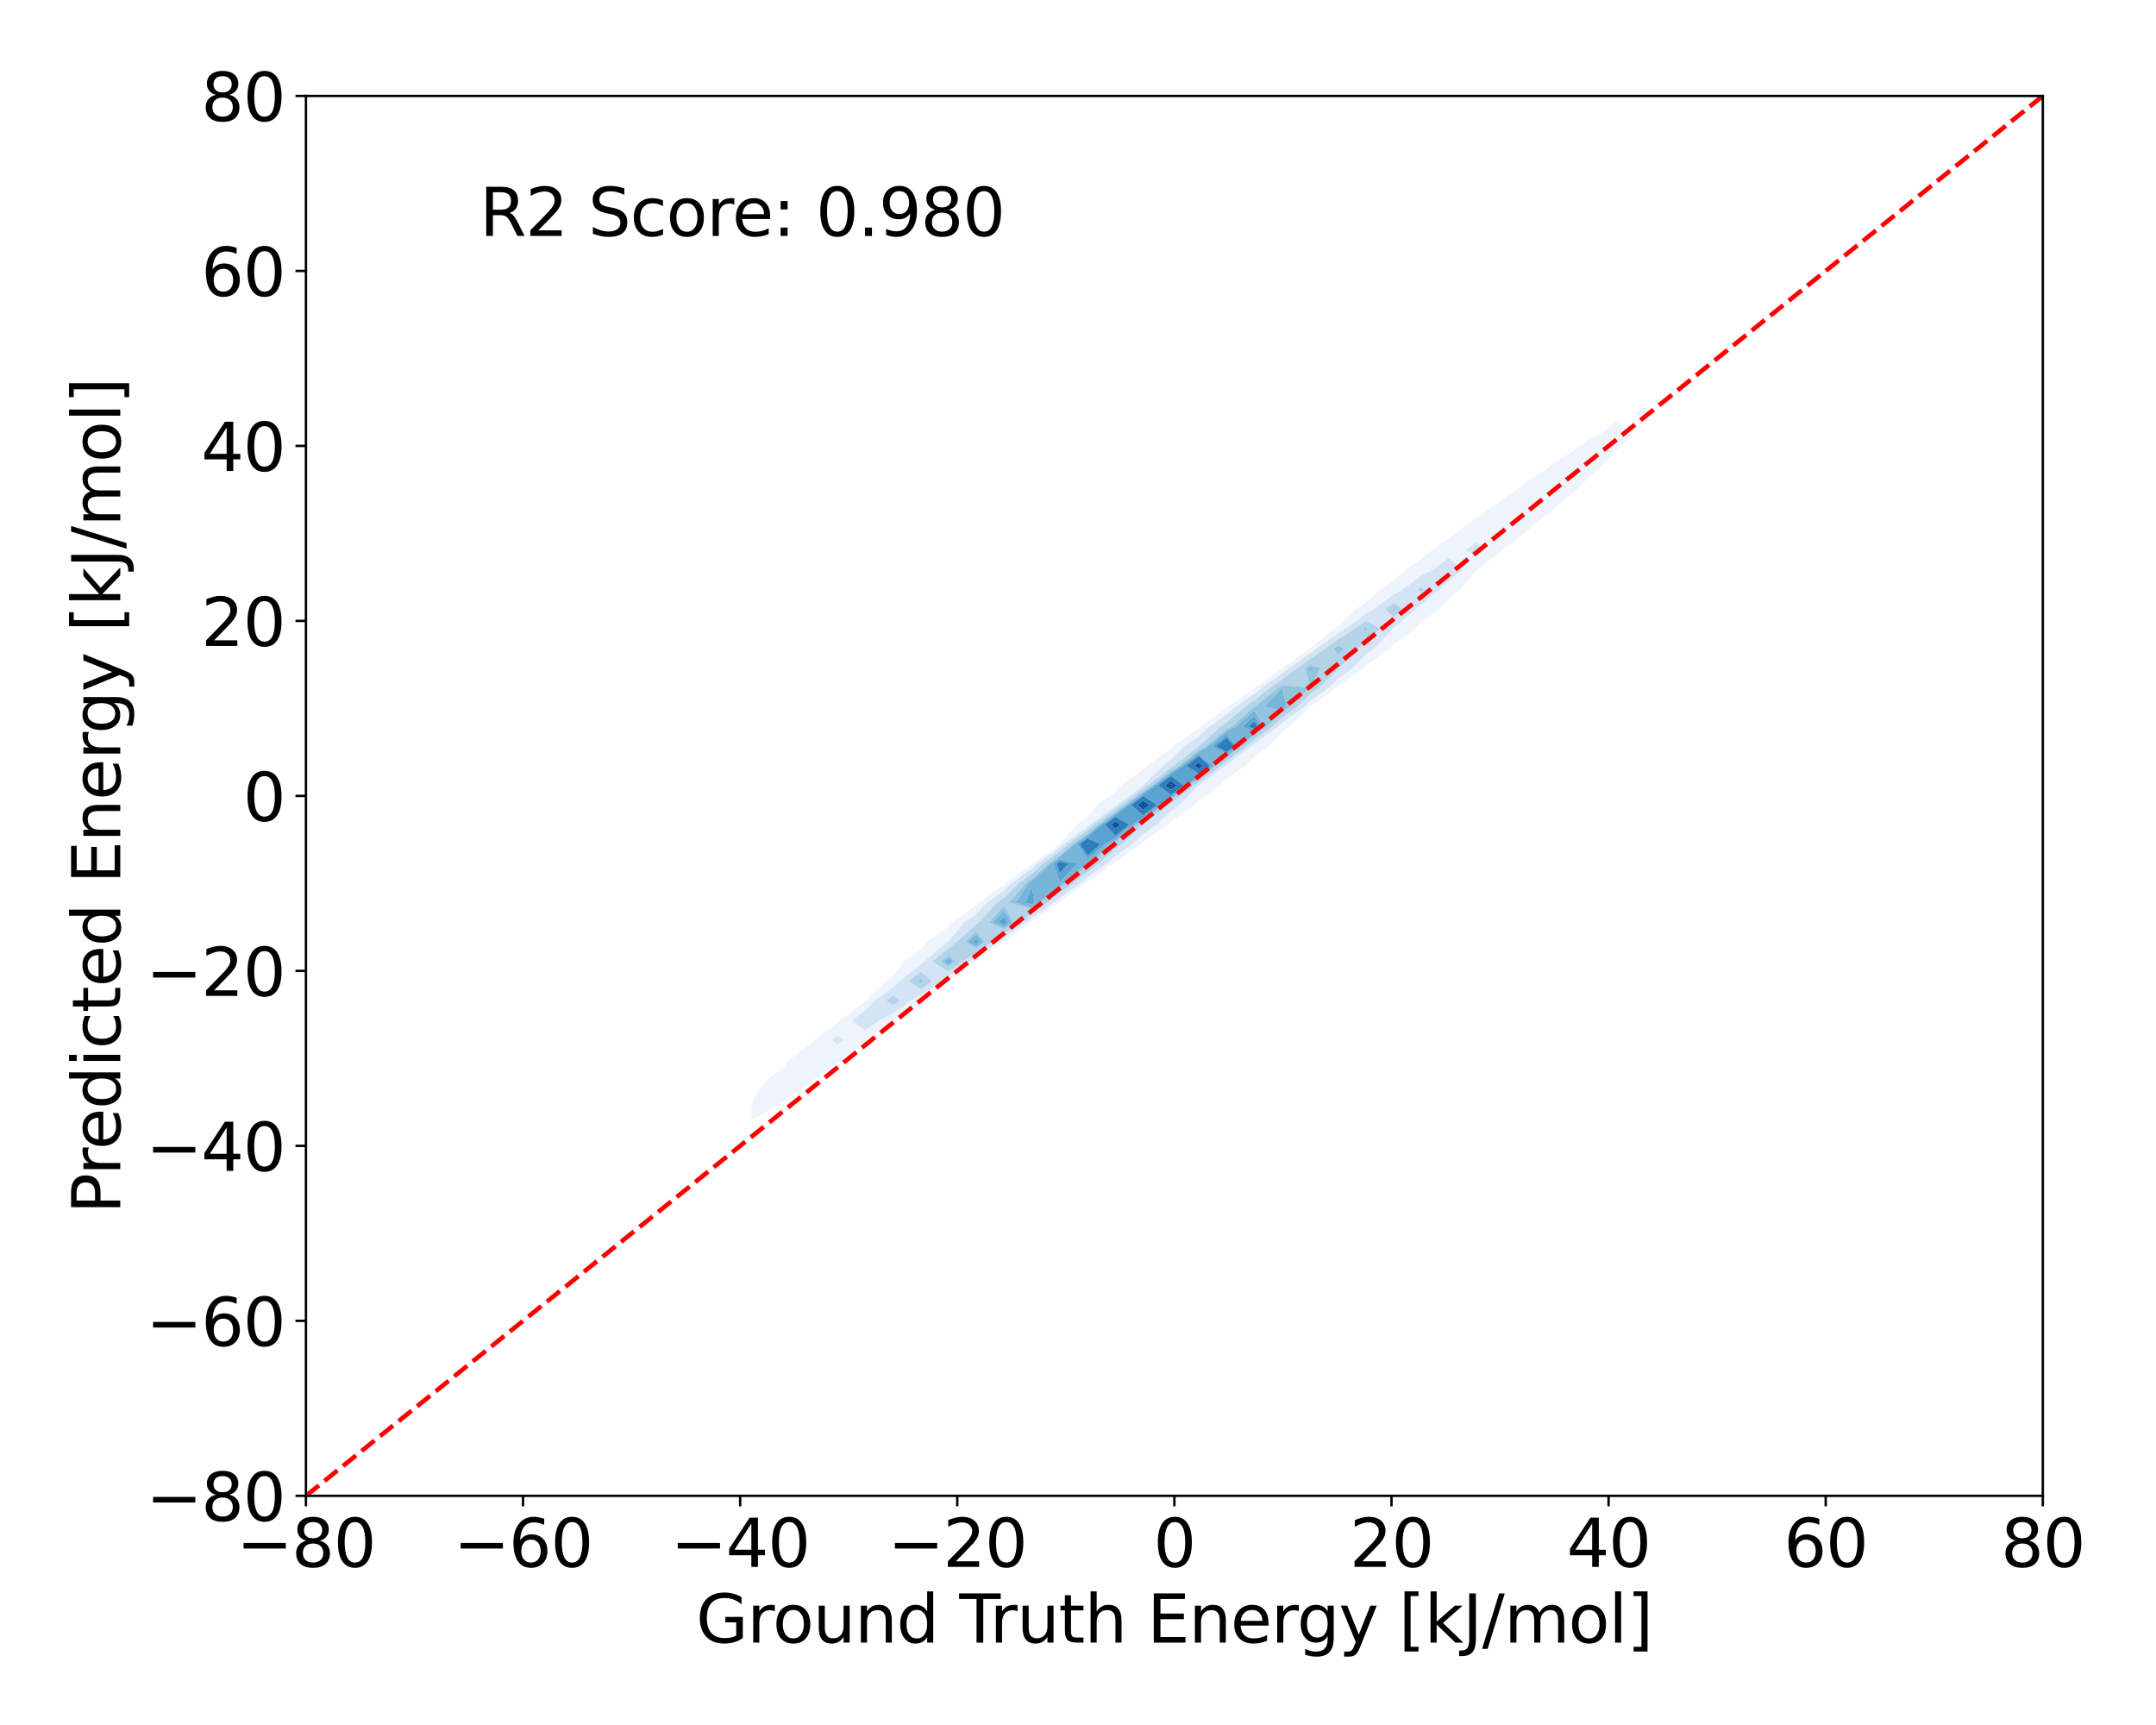 <?xml version="1.0" encoding="utf-8" standalone="no"?>
<!DOCTYPE svg PUBLIC "-//W3C//DTD SVG 1.1//EN"
  "http://www.w3.org/Graphics/SVG/1.1/DTD/svg11.dtd">
<svg xmlns:xlink="http://www.w3.org/1999/xlink" width="720pt" height="576pt" viewBox="0 0 720 576" xmlns="http://www.w3.org/2000/svg" version="1.1">
 <defs>
  <style type="text/css">*{stroke-linejoin: round; stroke-linecap: butt}</style>
 </defs>
 <g id="figure_1">
  <g id="patch_1">
   <path d="M 0 576 
L 720 576 
L 720 0 
L 0 0 
z
" style="fill: #ffffff"/>
  </g>
  <g id="axes_1">
   <g id="patch_2">
    <path d="M 102.17 499.48 
L 682.2 499.48 
L 682.2 32.04 
L 102.17 32.04 
z
" style="fill: #ffffff"/>
   </g>
   <g id="QuadContourSet_1">
    <path d="M 251.766 373.803 
L 252.387 373.365 
L 261.051 367.941 
L 262.631 366.829 
L 270.336 361.598 
L 272.191 360.292 
L 279.621 354.85 
L 281.175 353.755 
L 288.906 347.677 
L 289.557 347.219 
L 298.066 340.682 
L 298.19 340.621 
L 307.225 334.145 
L 307.475 334.01 
L 316.452 327.609 
L 316.76 327.428 
L 325.709 321.072 
L 326.045 320.858 
L 334.972 314.536 
L 335.33 314.291 
L 344.229 307.999 
L 344.615 307.717 
L 353.472 301.462 
L 353.9 301.127 
L 362.689 294.926 
L 363.185 294.513 
L 371.867 288.389 
L 372.47 287.857 
L 380.985 281.852 
L 381.755 281.136 
L 390.008 275.316 
L 391.04 274.311 
L 398.882 268.779 
L 400.325 267.325 
L 407.529 262.242 
L 409.61 260.097 
L 415.834 255.706 
L 418.895 252.517 
L 423.64 249.169 
L 428.18 244.417 
L 430.71 242.633 
L 437.418 236.096 
L 437.465 236.051 
L 446.45 229.559 
L 446.75 229.258 
L 455.387 223.023 
L 456.034 222.345 
L 464.152 216.486 
L 465.319 215.221 
L 472.626 209.949 
L 474.604 207.735 
L 480.601 203.413 
L 483.889 199.616 
L 487.697 196.876 
L 493.174 190.339 
L 493.174 190.339 
L 501.697 183.803 
L 502.459 183.027 
L 510.09 177.266 
L 511.744 175.543 
L 518.206 170.729 
L 521.029 167.754 
L 525.868 164.193 
L 530.314 159.525 
L 532.881 157.656 
L 539.111 151.12 
L 539.599 150.55 
L 545.406 144.583 
L 539.599 140.932 
L 534.846 144.583 
L 530.314 146.913 
L 524.711 151.12 
L 521.029 153.21 
L 515.001 157.656 
L 511.744 159.665 
L 505.527 164.193 
L 502.459 166.23 
L 496.224 170.729 
L 493.174 172.899 
L 487.079 177.266 
L 483.889 179.685 
L 478.108 183.803 
L 474.604 186.623 
L 469.361 190.339 
L 465.319 193.777 
L 460.926 196.876 
L 456.034 201.247 
L 452.953 203.413 
L 446.75 209.174 
L 445.645 209.949 
L 437.562 216.486 
L 437.465 216.553 
L 428.401 223.023 
L 428.18 223.186 
L 419.212 229.559 
L 418.895 229.81 
L 410.028 236.096 
L 409.61 236.45 
L 400.881 242.633 
L 400.325 243.138 
L 391.819 249.169 
L 391.04 249.933 
L 382.923 255.706 
L 381.755 256.943 
L 374.343 262.242 
L 372.47 264.392 
L 366.38 268.779 
L 363.185 272.761 
L 359.673 275.316 
L 353.955 281.852 
L 353.9 281.9 
L 344.863 288.389 
L 344.615 288.62 
L 335.782 294.926 
L 335.33 295.38 
L 326.774 301.462 
L 326.045 302.252 
L 317.938 307.999 
L 316.76 309.376 
L 309.466 314.536 
L 307.475 317.052 
L 301.784 321.072 
L 298.19 325.982 
L 295.885 327.609 
L 289.226 334.145 
L 288.906 334.465 
L 280.473 340.682 
L 279.621 341.593 
L 271.878 347.219 
L 270.336 348.991 
L 263.712 353.755 
L 261.051 357.054 
L 256.518 360.292 
L 251.766 366.66 
L 251.528 366.829 
L 250.602 373.365 
z
M 277.81 347.219 
L 279.621 345.903 
L 281.83 347.219 
L 279.621 348.82 
z
M 284.508 340.682 
L 288.906 337.439 
L 292.215 334.145 
L 298.19 329.643 
L 300.381 327.609 
L 307.475 322.086 
L 308.645 321.072 
L 316.338 314.536 
L 316.76 314.237 
L 322.091 307.999 
L 326.045 305.196 
L 329.491 301.462 
L 335.33 297.311 
L 337.704 294.926 
L 344.615 289.992 
L 346.333 288.389 
L 353.9 282.956 
L 355.172 281.852 
L 363.185 276.052 
L 364.096 275.316 
L 372.47 269.187 
L 373.012 268.779 
L 381.755 262.283 
L 381.813 262.242 
L 388.198 255.706 
L 391.04 253.685 
L 395.644 249.169 
L 400.325 245.851 
L 403.861 242.633 
L 409.61 238.561 
L 412.523 236.096 
L 418.895 231.578 
L 421.456 229.559 
L 428.18 224.78 
L 430.569 223.023 
L 437.465 218.101 
L 439.815 216.486 
L 446.75 211.506 
L 449.174 209.949 
L 456.034 204.984 
L 458.656 203.413 
L 465.319 198.543 
L 468.318 196.876 
L 474.604 192.231 
L 478.336 190.339 
L 483.889 186.194 
L 488.42 190.339 
L 483.889 193.886 
L 480.75 196.876 
L 474.604 201.828 
L 472.871 203.413 
L 465.319 209.774 
L 465.119 209.949 
L 458.978 216.486 
L 456.034 218.61 
L 451.818 223.023 
L 446.75 226.681 
L 443.885 229.559 
L 437.465 234.198 
L 435.487 236.096 
L 428.18 241.388 
L 426.815 242.633 
L 418.895 248.394 
L 417.997 249.169 
L 409.61 255.319 
L 409.134 255.706 
L 400.325 262.242 
L 400.325 262.242 
L 393.841 268.779 
L 391.04 270.755 
L 386.355 275.316 
L 381.755 278.56 
L 378.216 281.852 
L 372.47 285.905 
L 369.654 288.389 
L 363.185 292.952 
L 360.812 294.926 
L 353.9 299.803 
L 351.777 301.462 
L 344.615 306.52 
L 342.593 307.999 
L 335.33 313.134 
L 333.276 314.536 
L 326.045 319.657 
L 323.816 321.072 
L 316.76 326.083 
L 314.166 327.609 
L 307.475 332.379 
L 304.212 334.145 
L 298.19 338.462 
L 293.683 340.682 
L 288.906 344.128 
z
M 489.308 183.803 
L 493.174 180.912 
L 495.575 183.803 
L 493.174 185.644 
z
M 548.884 140.448 
L 551.388 138.046 
L 548.884 135.813 
L 546.047 138.046 
z
" clip-path="url(#p2f28f777f9)" style="fill: #edf4fc"/>
    <path d="M 279.621 348.82 
L 281.83 347.219 
L 279.621 345.903 
L 277.81 347.219 
z
M 288.906 344.128 
L 293.683 340.682 
L 298.19 338.462 
L 304.212 334.145 
L 307.475 332.379 
L 314.166 327.609 
L 316.76 326.083 
L 323.816 321.072 
L 326.045 319.657 
L 333.276 314.536 
L 335.33 313.134 
L 342.593 307.999 
L 344.615 306.52 
L 351.777 301.462 
L 353.9 299.803 
L 360.812 294.926 
L 363.185 292.952 
L 369.654 288.389 
L 372.47 285.905 
L 378.216 281.852 
L 381.755 278.56 
L 386.355 275.316 
L 391.04 270.755 
L 393.841 268.779 
L 400.325 262.242 
L 400.325 262.242 
L 409.134 255.706 
L 409.61 255.319 
L 417.997 249.169 
L 418.895 248.394 
L 426.815 242.633 
L 428.18 241.388 
L 435.487 236.096 
L 437.465 234.198 
L 443.885 229.559 
L 446.75 226.681 
L 451.818 223.023 
L 456.034 218.61 
L 458.978 216.486 
L 465.119 209.949 
L 465.319 209.774 
L 472.871 203.413 
L 474.604 201.828 
L 480.75 196.876 
L 483.889 193.886 
L 488.42 190.339 
L 483.889 186.194 
L 478.336 190.339 
L 474.604 192.231 
L 468.318 196.876 
L 465.319 198.543 
L 458.656 203.413 
L 456.034 204.984 
L 449.174 209.949 
L 446.75 211.506 
L 439.815 216.486 
L 437.465 218.101 
L 430.569 223.023 
L 428.18 224.78 
L 421.456 229.559 
L 418.895 231.578 
L 412.523 236.096 
L 409.61 238.561 
L 403.861 242.633 
L 400.325 245.851 
L 395.644 249.169 
L 391.04 253.685 
L 388.198 255.706 
L 381.813 262.242 
L 381.755 262.283 
L 373.012 268.779 
L 372.47 269.187 
L 364.096 275.316 
L 363.185 276.052 
L 355.172 281.852 
L 353.9 282.956 
L 346.333 288.389 
L 344.615 289.992 
L 337.704 294.926 
L 335.33 297.311 
L 329.491 301.462 
L 326.045 305.196 
L 322.091 307.999 
L 316.76 314.237 
L 316.338 314.536 
L 308.645 321.072 
L 307.475 322.086 
L 300.381 327.609 
L 298.19 329.643 
L 292.215 334.145 
L 288.906 337.439 
L 284.508 340.682 
z
M 295.98 334.145 
L 298.19 332.48 
L 300.418 334.145 
L 298.19 335.742 
z
M 303.436 327.609 
L 307.475 324.464 
L 311.285 327.609 
L 307.475 330.325 
z
M 311.388 321.072 
L 316.76 316.672 
L 319.408 314.536 
L 326.045 308.606 
L 326.865 307.999 
L 332.913 301.462 
L 335.33 299.743 
L 340.125 294.926 
L 344.615 291.72 
L 348.186 288.389 
L 353.9 284.286 
L 356.705 281.852 
L 363.185 277.162 
L 365.471 275.316 
L 372.47 270.193 
L 374.348 268.779 
L 381.755 263.276 
L 383.232 262.242 
L 391.04 256.322 
L 391.993 255.706 
L 400.325 249.206 
L 400.389 249.169 
L 407.616 242.633 
L 409.61 241.22 
L 415.665 236.096 
L 418.895 233.806 
L 424.282 229.559 
L 428.18 226.789 
L 433.301 223.023 
L 437.465 220.05 
L 442.652 216.486 
L 446.75 213.544 
L 452.346 209.949 
L 456.034 207.28 
L 460.919 209.949 
L 456.034 214.391 
L 453.479 216.486 
L 447.322 223.023 
L 446.75 223.436 
L 440.655 229.559 
L 437.465 231.864 
L 433.055 236.096 
L 428.18 239.626 
L 424.884 242.633 
L 418.895 246.989 
L 416.369 249.169 
L 409.61 254.125 
L 407.667 255.706 
L 400.325 261.154 
L 398.897 262.242 
L 391.04 268.177 
L 390.189 268.779 
L 381.755 275.316 
L 381.755 275.316 
L 374.729 281.852 
L 372.47 283.445 
L 366.866 288.389 
L 363.185 290.985 
L 358.449 294.926 
L 353.9 298.135 
L 349.642 301.462 
L 344.615 305.012 
L 340.531 307.999 
L 335.33 311.676 
L 331.14 314.536 
L 326.045 318.144 
L 321.431 321.072 
L 316.76 324.39 
z
M 462.486 203.413 
L 465.319 201.342 
L 468.531 203.413 
L 465.319 206.118 
z
M 473.352 196.876 
L 474.604 195.951 
L 475.829 196.876 
L 474.604 197.863 
z
M 493.174 185.644 
L 495.575 183.803 
L 493.174 180.912 
L 489.308 183.803 
z
" clip-path="url(#p2f28f777f9)" style="fill: #d4e4f4"/>
    <path d="M 298.19 335.742 
L 300.418 334.145 
L 298.19 332.48 
L 295.98 334.145 
z
M 307.475 330.325 
L 311.285 327.609 
L 307.475 324.464 
L 303.436 327.609 
z
M 306.453 327.609 
L 307.475 326.813 
L 308.44 327.609 
L 307.475 328.296 
z
M 316.76 324.39 
L 321.431 321.072 
L 326.045 318.144 
L 331.14 314.536 
L 335.33 311.676 
L 340.531 307.999 
L 344.615 305.012 
L 349.642 301.462 
L 353.9 298.135 
L 358.449 294.926 
L 363.185 290.985 
L 366.866 288.389 
L 372.47 283.445 
L 374.729 281.852 
L 381.755 275.316 
L 381.755 275.316 
L 390.189 268.779 
L 391.04 268.177 
L 398.897 262.242 
L 400.325 261.154 
L 407.667 255.706 
L 409.61 254.125 
L 416.369 249.169 
L 418.895 246.989 
L 424.884 242.633 
L 428.18 239.626 
L 433.055 236.096 
L 437.465 231.864 
L 440.655 229.559 
L 446.75 223.436 
L 447.322 223.023 
L 453.479 216.486 
L 456.034 214.391 
L 460.919 209.949 
L 456.034 207.28 
L 452.346 209.949 
L 446.75 213.544 
L 442.652 216.486 
L 437.465 220.05 
L 433.301 223.023 
L 428.18 226.789 
L 424.282 229.559 
L 418.895 233.806 
L 415.665 236.096 
L 409.61 241.22 
L 407.616 242.633 
L 400.389 249.169 
L 400.325 249.206 
L 391.993 255.706 
L 391.04 256.322 
L 383.232 262.242 
L 381.755 263.276 
L 374.348 268.779 
L 372.47 270.193 
L 365.471 275.316 
L 363.185 277.162 
L 356.705 281.852 
L 353.9 284.286 
L 348.186 288.389 
L 344.615 291.72 
L 340.125 294.926 
L 335.33 299.743 
L 332.913 301.462 
L 326.865 307.999 
L 326.045 308.606 
L 319.408 314.536 
L 316.76 316.672 
L 311.388 321.072 
z
M 314.096 321.072 
L 316.76 318.891 
L 319.076 321.072 
L 316.76 322.717 
z
M 322.157 314.536 
L 326.045 311.062 
L 329.03 314.536 
L 326.045 316.65 
z
M 330.179 307.999 
L 335.33 302.474 
L 338.495 307.999 
L 335.33 310.236 
z
M 336.914 301.462 
L 342.516 294.926 
L 344.615 293.427 
L 350.016 288.389 
L 353.9 285.6 
L 358.22 281.852 
L 363.185 278.258 
L 366.828 275.316 
L 372.47 271.186 
L 375.668 268.779 
L 381.755 264.257 
L 384.633 262.242 
L 391.04 257.384 
L 393.637 255.706 
L 400.325 250.489 
L 402.582 249.169 
L 409.61 243.456 
L 411.259 242.633 
L 418.769 236.096 
L 418.895 236.007 
L 427.074 229.559 
L 428.18 228.773 
L 437.465 229.559 
L 430.653 236.096 
L 428.18 237.887 
L 422.976 242.633 
L 418.895 245.602 
L 414.762 249.169 
L 409.61 252.947 
L 406.218 255.706 
L 400.325 260.079 
L 397.487 262.242 
L 391.04 267.112 
L 388.686 268.779 
L 381.755 274.151 
L 379.955 275.316 
L 372.47 281.352 
L 371.588 281.852 
L 364.112 288.389 
L 363.185 289.043 
L 356.114 294.926 
L 353.9 296.488 
L 347.534 301.462 
L 344.615 303.523 
z
M 435.998 223.023 
L 437.465 221.976 
L 441.032 223.023 
L 437.465 229.559 
z
M 445.454 216.486 
L 446.75 215.556 
L 448.877 216.486 
L 446.75 218.752 
z
M 455.479 209.949 
L 456.034 209.547 
L 456.77 209.949 
L 456.034 210.618 
z
M 465.319 206.118 
L 468.531 203.413 
L 465.319 201.342 
L 462.486 203.413 
z
M 474.604 197.863 
L 475.829 196.876 
L 474.604 195.951 
L 473.352 196.876 
z
" clip-path="url(#p2f28f777f9)" style="fill: #b3d3e8"/>
    <path d="M 307.475 328.296 
L 308.44 327.609 
L 307.475 326.813 
L 306.453 327.609 
z
M 316.76 322.717 
L 319.076 321.072 
L 316.76 318.891 
L 314.096 321.072 
z
M 315.169 321.072 
L 316.76 319.769 
L 318.144 321.072 
L 316.76 322.055 
z
M 326.045 316.65 
L 329.03 314.536 
L 326.045 311.062 
L 322.157 314.536 
z
M 323.246 314.536 
L 326.045 312.035 
L 328.194 314.536 
L 326.045 316.058 
z
M 335.33 310.236 
L 338.495 307.999 
L 335.33 302.474 
L 330.179 307.999 
z
M 331.492 307.999 
L 335.33 303.882 
L 337.688 307.999 
L 335.33 309.666 
z
M 344.615 303.523 
L 347.534 301.462 
L 353.9 296.488 
L 356.114 294.926 
L 363.185 289.043 
L 364.112 288.389 
L 371.588 281.852 
L 372.47 281.352 
L 379.955 275.316 
L 381.755 274.151 
L 388.686 268.779 
L 391.04 267.112 
L 397.487 262.242 
L 400.325 260.079 
L 406.218 255.706 
L 409.61 252.947 
L 414.762 249.169 
L 418.895 245.602 
L 422.976 242.633 
L 428.18 237.887 
L 430.653 236.096 
L 437.465 229.559 
L 428.18 228.773 
L 427.074 229.559 
L 418.895 236.007 
L 418.769 236.096 
L 411.259 242.633 
L 409.61 243.456 
L 402.582 249.169 
L 400.325 250.489 
L 393.637 255.706 
L 391.04 257.384 
L 384.633 262.242 
L 381.755 264.257 
L 375.668 268.779 
L 372.47 271.186 
L 366.828 275.316 
L 363.185 278.258 
L 358.22 281.852 
L 353.9 285.6 
L 350.016 288.389 
L 344.615 293.427 
L 342.516 294.926 
L 336.914 301.462 
z
M 339.118 301.462 
L 343.463 294.926 
L 344.615 294.103 
L 350.74 288.389 
L 353.9 286.12 
L 358.82 281.852 
L 363.185 278.693 
L 367.365 275.316 
L 372.47 271.58 
L 376.191 268.779 
L 381.755 264.645 
L 385.188 262.242 
L 391.04 257.805 
L 394.289 255.706 
L 400.325 250.997 
L 403.45 249.169 
L 409.61 244.163 
L 412.672 242.633 
L 418.895 237.203 
L 422.221 242.633 
L 418.895 245.052 
L 414.125 249.169 
L 409.61 252.48 
L 405.644 255.706 
L 400.325 259.653 
L 396.928 262.242 
L 391.04 266.69 
L 388.091 268.779 
L 381.755 273.689 
L 379.241 275.316 
L 372.47 280.777 
L 370.572 281.852 
L 363.185 288.257 
L 362.876 288.389 
L 355.189 294.926 
L 353.9 295.835 
L 346.698 301.462 
L 344.615 302.933 
z
M 422.233 236.096 
L 428.18 229.559 
L 429.701 236.096 
L 428.18 237.198 
z
M 437.465 229.559 
L 441.032 223.023 
L 437.465 221.976 
L 435.998 223.023 
z
M 437.067 223.023 
L 437.465 222.739 
L 438.432 223.023 
L 437.465 224.796 
z
M 446.75 218.752 
L 448.877 216.486 
L 446.75 215.556 
L 445.454 216.486 
z
M 446.564 216.486 
L 446.75 216.353 
L 447.054 216.486 
L 446.75 216.81 
z
M 456.034 210.618 
L 456.77 209.949 
L 456.034 209.547 
L 455.479 209.949 
z
" clip-path="url(#p2f28f777f9)" style="fill: #92c4de"/>
    <path d="M 316.76 322.055 
L 318.144 321.072 
L 316.76 319.769 
L 315.169 321.072 
z
M 326.045 316.058 
L 328.194 314.536 
L 326.045 312.035 
L 323.246 314.536 
z
M 324.86 314.536 
L 326.045 313.477 
L 326.955 314.536 
L 326.045 315.18 
z
M 335.33 309.666 
L 337.688 307.999 
L 335.33 303.882 
L 331.492 307.999 
z
M 333.438 307.999 
L 335.33 305.97 
L 336.493 307.999 
L 335.33 308.821 
z
M 344.615 302.933 
L 346.698 301.462 
L 353.9 295.835 
L 355.189 294.926 
L 362.876 288.389 
L 363.185 288.257 
L 370.572 281.852 
L 372.47 280.777 
L 379.241 275.316 
L 381.755 273.689 
L 388.091 268.779 
L 391.04 266.69 
L 396.928 262.242 
L 400.325 259.653 
L 405.644 255.706 
L 409.61 252.48 
L 414.125 249.169 
L 418.895 245.052 
L 422.221 242.633 
L 418.895 237.203 
L 412.672 242.633 
L 409.61 244.163 
L 403.45 249.169 
L 400.325 250.997 
L 394.289 255.706 
L 391.04 257.805 
L 385.188 262.242 
L 381.755 264.645 
L 376.191 268.779 
L 372.47 271.58 
L 367.365 275.316 
L 363.185 278.693 
L 358.82 281.852 
L 353.9 286.12 
L 350.74 288.389 
L 344.615 294.103 
L 343.463 294.926 
L 339.118 301.462 
z
M 342.386 301.462 
L 344.615 296.288 
L 345.46 301.462 
L 344.615 302.059 
z
M 351.815 288.389 
L 353.9 286.892 
L 359.823 288.389 
L 353.9 294.73 
z
M 359.709 281.852 
L 363.185 279.336 
L 368.162 275.316 
L 372.47 272.163 
L 376.966 268.779 
L 381.755 265.221 
L 386.011 262.242 
L 391.04 258.429 
L 395.254 255.706 
L 400.325 251.751 
L 404.793 255.706 
L 400.325 259.021 
L 396.1 262.242 
L 391.04 266.064 
L 387.208 268.779 
L 381.755 273.005 
L 378.184 275.316 
L 372.47 279.924 
L 369.067 281.852 
L 363.185 286.952 
z
M 404.738 249.169 
L 409.61 245.209 
L 413.181 249.169 
L 409.61 251.787 
z
M 414.768 242.633 
L 418.895 239.032 
L 421.101 242.633 
L 418.895 244.237 
z
M 428.18 237.198 
L 429.701 236.096 
L 428.18 229.559 
L 422.233 236.096 
z
M 427.746 236.096 
L 428.18 235.62 
L 428.29 236.096 
L 428.18 236.176 
z
M 437.465 224.796 
L 438.432 223.023 
L 437.465 222.739 
L 437.067 223.023 
z
M 446.75 216.81 
L 447.054 216.486 
L 446.75 216.353 
L 446.564 216.486 
z
" clip-path="url(#p2f28f777f9)" style="fill: #77b5d9"/>
    <path d="M 326.045 315.18 
L 326.955 314.536 
L 326.045 313.477 
L 324.86 314.536 
z
M 335.33 308.821 
L 336.493 307.999 
L 335.33 305.97 
L 333.438 307.999 
z
M 344.615 302.059 
L 345.46 301.462 
L 344.615 296.288 
L 342.386 301.462 
z
M 353.9 294.73 
L 359.823 288.389 
L 353.9 286.892 
L 351.815 288.389 
z
M 352.86 288.389 
L 353.9 287.642 
L 356.856 288.389 
L 353.9 291.553 
z
M 363.185 286.952 
L 369.067 281.852 
L 372.47 279.924 
L 378.184 275.316 
L 381.755 273.005 
L 387.208 268.779 
L 391.04 266.064 
L 396.1 262.242 
L 400.325 259.021 
L 404.793 255.706 
L 400.325 251.751 
L 395.254 255.706 
L 391.04 258.429 
L 386.011 262.242 
L 381.755 265.221 
L 376.966 268.779 
L 372.47 272.163 
L 368.162 275.316 
L 363.185 279.336 
L 359.709 281.852 
z
M 360.574 281.852 
L 363.185 279.962 
L 367.604 281.852 
L 363.185 285.683 
z
M 368.937 275.316 
L 372.47 272.73 
L 377.156 275.316 
L 372.47 279.096 
z
M 377.72 268.779 
L 381.755 265.781 
L 386.35 268.779 
L 381.755 272.34 
z
M 386.811 262.242 
L 391.04 259.036 
L 395.295 262.242 
L 391.04 265.456 
z
M 396.193 255.706 
L 400.325 252.483 
L 403.966 255.706 
L 400.325 258.407 
z
M 409.61 251.787 
L 413.181 249.169 
L 409.61 245.209 
L 404.738 249.169 
z
M 405.99 249.169 
L 409.61 246.227 
L 412.263 249.169 
L 409.61 251.115 
z
M 418.895 244.237 
L 421.101 242.633 
L 418.895 239.032 
L 414.768 242.633 
z
M 416.805 242.633 
L 418.895 240.809 
L 420.012 242.633 
L 418.895 243.445 
z
M 428.18 236.176 
L 428.29 236.096 
L 428.18 235.62 
L 427.746 236.096 
z
" clip-path="url(#p2f28f777f9)" style="fill: #5ba3d0"/>
    <path d="M 353.9 291.553 
L 356.856 288.389 
L 353.9 287.642 
L 352.86 288.389 
z
M 363.185 285.683 
L 367.604 281.852 
L 363.185 279.962 
L 360.574 281.852 
z
M 363.074 281.852 
L 363.185 281.772 
L 363.373 281.852 
L 363.185 282.016 
z
M 372.47 279.096 
L 377.156 275.316 
L 372.47 272.73 
L 368.937 275.316 
z
M 371.177 275.316 
L 372.47 274.37 
L 374.185 275.316 
L 372.47 276.699 
z
M 381.755 272.34 
L 386.35 268.779 
L 381.755 265.781 
L 377.72 268.779 
z
M 379.898 268.779 
L 381.755 267.4 
L 383.869 268.779 
L 381.755 270.418 
z
M 391.04 265.456 
L 395.295 262.242 
L 391.04 259.036 
L 386.811 262.242 
z
M 389.124 262.242 
L 391.04 260.79 
L 392.968 262.242 
L 391.04 263.699 
z
M 400.325 258.407 
L 403.966 255.706 
L 400.325 252.483 
L 396.193 255.706 
z
M 398.907 255.706 
L 400.325 254.6 
L 401.574 255.706 
L 400.325 256.633 
z
M 409.61 251.115 
L 412.263 249.169 
L 409.61 246.227 
L 405.99 249.169 
z
M 418.895 243.445 
L 420.012 242.633 
L 418.895 240.809 
L 416.805 242.633 
z
" clip-path="url(#p2f28f777f9)" style="fill: #2e7ebc"/>
    <path d="M 363.185 282.016 
L 363.373 281.852 
L 363.185 281.772 
L 363.074 281.852 
z
M 372.47 276.699 
L 374.185 275.316 
L 372.47 274.37 
L 371.177 275.316 
z
M 381.755 270.418 
L 383.869 268.779 
L 381.755 267.4 
L 379.898 268.779 
z
M 381.156 268.779 
L 381.755 268.334 
L 382.437 268.779 
L 381.755 269.308 
z
M 391.04 263.699 
L 392.968 262.242 
L 391.04 260.79 
L 389.124 262.242 
z
M 390.459 262.242 
L 391.04 261.802 
L 391.625 262.242 
L 391.04 262.684 
z
M 400.325 256.633 
L 401.574 255.706 
L 400.325 254.6 
L 398.907 255.706 
z
" clip-path="url(#p2f28f777f9)" style="fill: #08519c"/>
    <path d="M 381.755 269.308 
L 382.437 268.779 
L 381.755 268.334 
L 381.156 268.779 
z
M 391.04 262.684 
L 391.625 262.242 
L 391.04 261.802 
L 390.459 262.242 
z
" clip-path="url(#p2f28f777f9)" style="fill: #083776"/>
   </g>
   <g id="matplotlib.axis_1">
    <g id="xtick_1">
     <g id="line2d_1">
      <defs>
       <path id="m05bf3f31da" d="M 0 0 
L 0 3.5 
" style="stroke: #000000; stroke-width: 0.8"/>
      </defs>
      <g>
       <use xlink:href="#m05bf3f31da" x="102.17" y="499.48" style="stroke: #000000; stroke-width: 0.8"/>
      </g>
     </g>
     <g id="text_1">
      <!-- −80 -->
      <g transform="translate(78.955 523.197) scale(0.22 -0.22)">
       <defs>
        <path id="DejaVuSans-2212" d="M 678 2272 
L 4684 2272 
L 4684 1741 
L 678 1741 
L 678 2272 
z
" transform="scale(0.016)"/>
        <path id="DejaVuSans-38" d="M 2034 2216 
Q 1584 2216 1326 1975 
Q 1069 1734 1069 1313 
Q 1069 891 1326 650 
Q 1584 409 2034 409 
Q 2484 409 2743 651 
Q 3003 894 3003 1313 
Q 3003 1734 2745 1975 
Q 2488 2216 2034 2216 
z
M 1403 2484 
Q 997 2584 770 2862 
Q 544 3141 544 3541 
Q 544 4100 942 4425 
Q 1341 4750 2034 4750 
Q 2731 4750 3128 4425 
Q 3525 4100 3525 3541 
Q 3525 3141 3298 2862 
Q 3072 2584 2669 2484 
Q 3125 2378 3379 2068 
Q 3634 1759 3634 1313 
Q 3634 634 3220 271 
Q 2806 -91 2034 -91 
Q 1263 -91 848 271 
Q 434 634 434 1313 
Q 434 1759 690 2068 
Q 947 2378 1403 2484 
z
M 1172 3481 
Q 1172 3119 1398 2916 
Q 1625 2713 2034 2713 
Q 2441 2713 2670 2916 
Q 2900 3119 2900 3481 
Q 2900 3844 2670 4047 
Q 2441 4250 2034 4250 
Q 1625 4250 1398 4047 
Q 1172 3844 1172 3481 
z
" transform="scale(0.016)"/>
        <path id="DejaVuSans-30" d="M 2034 4250 
Q 1547 4250 1301 3770 
Q 1056 3291 1056 2328 
Q 1056 1369 1301 889 
Q 1547 409 2034 409 
Q 2525 409 2770 889 
Q 3016 1369 3016 2328 
Q 3016 3291 2770 3770 
Q 2525 4250 2034 4250 
z
M 2034 4750 
Q 2819 4750 3233 4129 
Q 3647 3509 3647 2328 
Q 3647 1150 3233 529 
Q 2819 -91 2034 -91 
Q 1250 -91 836 529 
Q 422 1150 422 2328 
Q 422 3509 836 4129 
Q 1250 4750 2034 4750 
z
" transform="scale(0.016)"/>
       </defs>
       <use xlink:href="#DejaVuSans-2212"/>
       <use xlink:href="#DejaVuSans-38" x="83.789"/>
       <use xlink:href="#DejaVuSans-30" x="147.412"/>
      </g>
     </g>
    </g>
    <g id="xtick_2">
     <g id="line2d_2">
      <g>
       <use xlink:href="#m05bf3f31da" x="174.674" y="499.48" style="stroke: #000000; stroke-width: 0.8"/>
      </g>
     </g>
     <g id="text_2">
      <!-- −60 -->
      <g transform="translate(151.459 523.197) scale(0.22 -0.22)">
       <defs>
        <path id="DejaVuSans-36" d="M 2113 2584 
Q 1688 2584 1439 2293 
Q 1191 2003 1191 1497 
Q 1191 994 1439 701 
Q 1688 409 2113 409 
Q 2538 409 2786 701 
Q 3034 994 3034 1497 
Q 3034 2003 2786 2293 
Q 2538 2584 2113 2584 
z
M 3366 4563 
L 3366 3988 
Q 3128 4100 2886 4159 
Q 2644 4219 2406 4219 
Q 1781 4219 1451 3797 
Q 1122 3375 1075 2522 
Q 1259 2794 1537 2939 
Q 1816 3084 2150 3084 
Q 2853 3084 3261 2657 
Q 3669 2231 3669 1497 
Q 3669 778 3244 343 
Q 2819 -91 2113 -91 
Q 1303 -91 875 529 
Q 447 1150 447 2328 
Q 447 3434 972 4092 
Q 1497 4750 2381 4750 
Q 2619 4750 2861 4703 
Q 3103 4656 3366 4563 
z
" transform="scale(0.016)"/>
       </defs>
       <use xlink:href="#DejaVuSans-2212"/>
       <use xlink:href="#DejaVuSans-36" x="83.789"/>
       <use xlink:href="#DejaVuSans-30" x="147.412"/>
      </g>
     </g>
    </g>
    <g id="xtick_3">
     <g id="line2d_3">
      <g>
       <use xlink:href="#m05bf3f31da" x="247.178" y="499.48" style="stroke: #000000; stroke-width: 0.8"/>
      </g>
     </g>
     <g id="text_3">
      <!-- −40 -->
      <g transform="translate(223.962 523.197) scale(0.22 -0.22)">
       <defs>
        <path id="DejaVuSans-34" d="M 2419 4116 
L 825 1625 
L 2419 1625 
L 2419 4116 
z
M 2253 4666 
L 3047 4666 
L 3047 1625 
L 3713 1625 
L 3713 1100 
L 3047 1100 
L 3047 0 
L 2419 0 
L 2419 1100 
L 313 1100 
L 313 1709 
L 2253 4666 
z
" transform="scale(0.016)"/>
       </defs>
       <use xlink:href="#DejaVuSans-2212"/>
       <use xlink:href="#DejaVuSans-34" x="83.789"/>
       <use xlink:href="#DejaVuSans-30" x="147.412"/>
      </g>
     </g>
    </g>
    <g id="xtick_4">
     <g id="line2d_4">
      <g>
       <use xlink:href="#m05bf3f31da" x="319.681" y="499.48" style="stroke: #000000; stroke-width: 0.8"/>
      </g>
     </g>
     <g id="text_4">
      <!-- −20 -->
      <g transform="translate(296.466 523.197) scale(0.22 -0.22)">
       <defs>
        <path id="DejaVuSans-32" d="M 1228 531 
L 3431 531 
L 3431 0 
L 469 0 
L 469 531 
Q 828 903 1448 1529 
Q 2069 2156 2228 2338 
Q 2531 2678 2651 2914 
Q 2772 3150 2772 3378 
Q 2772 3750 2511 3984 
Q 2250 4219 1831 4219 
Q 1534 4219 1204 4116 
Q 875 4013 500 3803 
L 500 4441 
Q 881 4594 1212 4672 
Q 1544 4750 1819 4750 
Q 2544 4750 2975 4387 
Q 3406 4025 3406 3419 
Q 3406 3131 3298 2873 
Q 3191 2616 2906 2266 
Q 2828 2175 2409 1742 
Q 1991 1309 1228 531 
z
" transform="scale(0.016)"/>
       </defs>
       <use xlink:href="#DejaVuSans-2212"/>
       <use xlink:href="#DejaVuSans-32" x="83.789"/>
       <use xlink:href="#DejaVuSans-30" x="147.412"/>
      </g>
     </g>
    </g>
    <g id="xtick_5">
     <g id="line2d_5">
      <g>
       <use xlink:href="#m05bf3f31da" x="392.185" y="499.48" style="stroke: #000000; stroke-width: 0.8"/>
      </g>
     </g>
     <g id="text_5">
      <!-- 0 -->
      <g transform="translate(385.186 523.197) scale(0.22 -0.22)">
       <use xlink:href="#DejaVuSans-30"/>
      </g>
     </g>
    </g>
    <g id="xtick_6">
     <g id="line2d_6">
      <g>
       <use xlink:href="#m05bf3f31da" x="464.689" y="499.48" style="stroke: #000000; stroke-width: 0.8"/>
      </g>
     </g>
     <g id="text_6">
      <!-- 20 -->
      <g transform="translate(450.691 523.197) scale(0.22 -0.22)">
       <use xlink:href="#DejaVuSans-32"/>
       <use xlink:href="#DejaVuSans-30" x="63.623"/>
      </g>
     </g>
    </g>
    <g id="xtick_7">
     <g id="line2d_7">
      <g>
       <use xlink:href="#m05bf3f31da" x="537.192" y="499.48" style="stroke: #000000; stroke-width: 0.8"/>
      </g>
     </g>
     <g id="text_7">
      <!-- 40 -->
      <g transform="translate(523.195 523.197) scale(0.22 -0.22)">
       <use xlink:href="#DejaVuSans-34"/>
       <use xlink:href="#DejaVuSans-30" x="63.623"/>
      </g>
     </g>
    </g>
    <g id="xtick_8">
     <g id="line2d_8">
      <g>
       <use xlink:href="#m05bf3f31da" x="609.696" y="499.48" style="stroke: #000000; stroke-width: 0.8"/>
      </g>
     </g>
     <g id="text_8">
      <!-- 60 -->
      <g transform="translate(595.699 523.197) scale(0.22 -0.22)">
       <use xlink:href="#DejaVuSans-36"/>
       <use xlink:href="#DejaVuSans-30" x="63.623"/>
      </g>
     </g>
    </g>
    <g id="xtick_9">
     <g id="line2d_9">
      <g>
       <use xlink:href="#m05bf3f31da" x="682.2" y="499.48" style="stroke: #000000; stroke-width: 0.8"/>
      </g>
     </g>
     <g id="text_9">
      <!-- 80 -->
      <g transform="translate(668.202 523.197) scale(0.22 -0.22)">
       <use xlink:href="#DejaVuSans-38"/>
       <use xlink:href="#DejaVuSans-30" x="63.623"/>
      </g>
     </g>
    </g>
    <g id="text_10">
     <!-- Ground Truth Energy [kJ/mol] -->
     <g transform="translate(232.451 548.488) scale(0.22 -0.22)">
      <defs>
       <path id="DejaVuSans-47" d="M 3809 666 
L 3809 1919 
L 2778 1919 
L 2778 2438 
L 4434 2438 
L 4434 434 
Q 4069 175 3628 42 
Q 3188 -91 2688 -91 
Q 1594 -91 976 548 
Q 359 1188 359 2328 
Q 359 3472 976 4111 
Q 1594 4750 2688 4750 
Q 3144 4750 3555 4637 
Q 3966 4525 4313 4306 
L 4313 3634 
Q 3963 3931 3569 4081 
Q 3175 4231 2741 4231 
Q 1884 4231 1454 3753 
Q 1025 3275 1025 2328 
Q 1025 1384 1454 906 
Q 1884 428 2741 428 
Q 3075 428 3337 486 
Q 3600 544 3809 666 
z
" transform="scale(0.016)"/>
       <path id="DejaVuSans-72" d="M 2631 2963 
Q 2534 3019 2420 3045 
Q 2306 3072 2169 3072 
Q 1681 3072 1420 2755 
Q 1159 2438 1159 1844 
L 1159 0 
L 581 0 
L 581 3500 
L 1159 3500 
L 1159 2956 
Q 1341 3275 1631 3429 
Q 1922 3584 2338 3584 
Q 2397 3584 2469 3576 
Q 2541 3569 2628 3553 
L 2631 2963 
z
" transform="scale(0.016)"/>
       <path id="DejaVuSans-6f" d="M 1959 3097 
Q 1497 3097 1228 2736 
Q 959 2375 959 1747 
Q 959 1119 1226 758 
Q 1494 397 1959 397 
Q 2419 397 2687 759 
Q 2956 1122 2956 1747 
Q 2956 2369 2687 2733 
Q 2419 3097 1959 3097 
z
M 1959 3584 
Q 2709 3584 3137 3096 
Q 3566 2609 3566 1747 
Q 3566 888 3137 398 
Q 2709 -91 1959 -91 
Q 1206 -91 779 398 
Q 353 888 353 1747 
Q 353 2609 779 3096 
Q 1206 3584 1959 3584 
z
" transform="scale(0.016)"/>
       <path id="DejaVuSans-75" d="M 544 1381 
L 544 3500 
L 1119 3500 
L 1119 1403 
Q 1119 906 1312 657 
Q 1506 409 1894 409 
Q 2359 409 2629 706 
Q 2900 1003 2900 1516 
L 2900 3500 
L 3475 3500 
L 3475 0 
L 2900 0 
L 2900 538 
Q 2691 219 2414 64 
Q 2138 -91 1772 -91 
Q 1169 -91 856 284 
Q 544 659 544 1381 
z
M 1991 3584 
L 1991 3584 
z
" transform="scale(0.016)"/>
       <path id="DejaVuSans-6e" d="M 3513 2113 
L 3513 0 
L 2938 0 
L 2938 2094 
Q 2938 2591 2744 2837 
Q 2550 3084 2163 3084 
Q 1697 3084 1428 2787 
Q 1159 2491 1159 1978 
L 1159 0 
L 581 0 
L 581 3500 
L 1159 3500 
L 1159 2956 
Q 1366 3272 1645 3428 
Q 1925 3584 2291 3584 
Q 2894 3584 3203 3211 
Q 3513 2838 3513 2113 
z
" transform="scale(0.016)"/>
       <path id="DejaVuSans-64" d="M 2906 2969 
L 2906 4863 
L 3481 4863 
L 3481 0 
L 2906 0 
L 2906 525 
Q 2725 213 2448 61 
Q 2172 -91 1784 -91 
Q 1150 -91 751 415 
Q 353 922 353 1747 
Q 353 2572 751 3078 
Q 1150 3584 1784 3584 
Q 2172 3584 2448 3432 
Q 2725 3281 2906 2969 
z
M 947 1747 
Q 947 1113 1208 752 
Q 1469 391 1925 391 
Q 2381 391 2643 752 
Q 2906 1113 2906 1747 
Q 2906 2381 2643 2742 
Q 2381 3103 1925 3103 
Q 1469 3103 1208 2742 
Q 947 2381 947 1747 
z
" transform="scale(0.016)"/>
       <path id="DejaVuSans-20" transform="scale(0.016)"/>
       <path id="DejaVuSans-54" d="M -19 4666 
L 3928 4666 
L 3928 4134 
L 2272 4134 
L 2272 0 
L 1638 0 
L 1638 4134 
L -19 4134 
L -19 4666 
z
" transform="scale(0.016)"/>
       <path id="DejaVuSans-74" d="M 1172 4494 
L 1172 3500 
L 2356 3500 
L 2356 3053 
L 1172 3053 
L 1172 1153 
Q 1172 725 1289 603 
Q 1406 481 1766 481 
L 2356 481 
L 2356 0 
L 1766 0 
Q 1100 0 847 248 
Q 594 497 594 1153 
L 594 3053 
L 172 3053 
L 172 3500 
L 594 3500 
L 594 4494 
L 1172 4494 
z
" transform="scale(0.016)"/>
       <path id="DejaVuSans-68" d="M 3513 2113 
L 3513 0 
L 2938 0 
L 2938 2094 
Q 2938 2591 2744 2837 
Q 2550 3084 2163 3084 
Q 1697 3084 1428 2787 
Q 1159 2491 1159 1978 
L 1159 0 
L 581 0 
L 581 4863 
L 1159 4863 
L 1159 2956 
Q 1366 3272 1645 3428 
Q 1925 3584 2291 3584 
Q 2894 3584 3203 3211 
Q 3513 2838 3513 2113 
z
" transform="scale(0.016)"/>
       <path id="DejaVuSans-45" d="M 628 4666 
L 3578 4666 
L 3578 4134 
L 1259 4134 
L 1259 2753 
L 3481 2753 
L 3481 2222 
L 1259 2222 
L 1259 531 
L 3634 531 
L 3634 0 
L 628 0 
L 628 4666 
z
" transform="scale(0.016)"/>
       <path id="DejaVuSans-65" d="M 3597 1894 
L 3597 1613 
L 953 1613 
Q 991 1019 1311 708 
Q 1631 397 2203 397 
Q 2534 397 2845 478 
Q 3156 559 3463 722 
L 3463 178 
Q 3153 47 2828 -22 
Q 2503 -91 2169 -91 
Q 1331 -91 842 396 
Q 353 884 353 1716 
Q 353 2575 817 3079 
Q 1281 3584 2069 3584 
Q 2775 3584 3186 3129 
Q 3597 2675 3597 1894 
z
M 3022 2063 
Q 3016 2534 2758 2815 
Q 2500 3097 2075 3097 
Q 1594 3097 1305 2825 
Q 1016 2553 972 2059 
L 3022 2063 
z
" transform="scale(0.016)"/>
       <path id="DejaVuSans-67" d="M 2906 1791 
Q 2906 2416 2648 2759 
Q 2391 3103 1925 3103 
Q 1463 3103 1205 2759 
Q 947 2416 947 1791 
Q 947 1169 1205 825 
Q 1463 481 1925 481 
Q 2391 481 2648 825 
Q 2906 1169 2906 1791 
z
M 3481 434 
Q 3481 -459 3084 -895 
Q 2688 -1331 1869 -1331 
Q 1566 -1331 1297 -1286 
Q 1028 -1241 775 -1147 
L 775 -588 
Q 1028 -725 1275 -790 
Q 1522 -856 1778 -856 
Q 2344 -856 2625 -561 
Q 2906 -266 2906 331 
L 2906 616 
Q 2728 306 2450 153 
Q 2172 0 1784 0 
Q 1141 0 747 490 
Q 353 981 353 1791 
Q 353 2603 747 3093 
Q 1141 3584 1784 3584 
Q 2172 3584 2450 3431 
Q 2728 3278 2906 2969 
L 2906 3500 
L 3481 3500 
L 3481 434 
z
" transform="scale(0.016)"/>
       <path id="DejaVuSans-79" d="M 2059 -325 
Q 1816 -950 1584 -1140 
Q 1353 -1331 966 -1331 
L 506 -1331 
L 506 -850 
L 844 -850 
Q 1081 -850 1212 -737 
Q 1344 -625 1503 -206 
L 1606 56 
L 191 3500 
L 800 3500 
L 1894 763 
L 2988 3500 
L 3597 3500 
L 2059 -325 
z
" transform="scale(0.016)"/>
       <path id="DejaVuSans-5b" d="M 550 4863 
L 1875 4863 
L 1875 4416 
L 1125 4416 
L 1125 -397 
L 1875 -397 
L 1875 -844 
L 550 -844 
L 550 4863 
z
" transform="scale(0.016)"/>
       <path id="DejaVuSans-6b" d="M 581 4863 
L 1159 4863 
L 1159 1991 
L 2875 3500 
L 3609 3500 
L 1753 1863 
L 3688 0 
L 2938 0 
L 1159 1709 
L 1159 0 
L 581 0 
L 581 4863 
z
" transform="scale(0.016)"/>
       <path id="DejaVuSans-4a" d="M 628 4666 
L 1259 4666 
L 1259 325 
Q 1259 -519 939 -900 
Q 619 -1281 -91 -1281 
L -331 -1281 
L -331 -750 
L -134 -750 
Q 284 -750 456 -515 
Q 628 -281 628 325 
L 628 4666 
z
" transform="scale(0.016)"/>
       <path id="DejaVuSans-2f" d="M 1625 4666 
L 2156 4666 
L 531 -594 
L 0 -594 
L 1625 4666 
z
" transform="scale(0.016)"/>
       <path id="DejaVuSans-6d" d="M 3328 2828 
Q 3544 3216 3844 3400 
Q 4144 3584 4550 3584 
Q 5097 3584 5394 3201 
Q 5691 2819 5691 2113 
L 5691 0 
L 5113 0 
L 5113 2094 
Q 5113 2597 4934 2840 
Q 4756 3084 4391 3084 
Q 3944 3084 3684 2787 
Q 3425 2491 3425 1978 
L 3425 0 
L 2847 0 
L 2847 2094 
Q 2847 2600 2669 2842 
Q 2491 3084 2119 3084 
Q 1678 3084 1418 2786 
Q 1159 2488 1159 1978 
L 1159 0 
L 581 0 
L 581 3500 
L 1159 3500 
L 1159 2956 
Q 1356 3278 1631 3431 
Q 1906 3584 2284 3584 
Q 2666 3584 2933 3390 
Q 3200 3197 3328 2828 
z
" transform="scale(0.016)"/>
       <path id="DejaVuSans-6c" d="M 603 4863 
L 1178 4863 
L 1178 0 
L 603 0 
L 603 4863 
z
" transform="scale(0.016)"/>
       <path id="DejaVuSans-5d" d="M 1947 4863 
L 1947 -844 
L 622 -844 
L 622 -397 
L 1369 -397 
L 1369 4416 
L 622 4416 
L 622 4863 
L 1947 4863 
z
" transform="scale(0.016)"/>
      </defs>
      <use xlink:href="#DejaVuSans-47"/>
      <use xlink:href="#DejaVuSans-72" x="77.49"/>
      <use xlink:href="#DejaVuSans-6f" x="116.354"/>
      <use xlink:href="#DejaVuSans-75" x="177.535"/>
      <use xlink:href="#DejaVuSans-6e" x="240.914"/>
      <use xlink:href="#DejaVuSans-64" x="304.293"/>
      <use xlink:href="#DejaVuSans-20" x="367.77"/>
      <use xlink:href="#DejaVuSans-54" x="399.557"/>
      <use xlink:href="#DejaVuSans-72" x="445.891"/>
      <use xlink:href="#DejaVuSans-75" x="487.004"/>
      <use xlink:href="#DejaVuSans-74" x="550.383"/>
      <use xlink:href="#DejaVuSans-68" x="589.592"/>
      <use xlink:href="#DejaVuSans-20" x="652.971"/>
      <use xlink:href="#DejaVuSans-45" x="684.758"/>
      <use xlink:href="#DejaVuSans-6e" x="747.941"/>
      <use xlink:href="#DejaVuSans-65" x="811.32"/>
      <use xlink:href="#DejaVuSans-72" x="872.844"/>
      <use xlink:href="#DejaVuSans-67" x="912.207"/>
      <use xlink:href="#DejaVuSans-79" x="975.684"/>
      <use xlink:href="#DejaVuSans-20" x="1034.863"/>
      <use xlink:href="#DejaVuSans-5b" x="1066.65"/>
      <use xlink:href="#DejaVuSans-6b" x="1105.664"/>
      <use xlink:href="#DejaVuSans-4a" x="1163.574"/>
      <use xlink:href="#DejaVuSans-2f" x="1193.066"/>
      <use xlink:href="#DejaVuSans-6d" x="1226.758"/>
      <use xlink:href="#DejaVuSans-6f" x="1324.17"/>
      <use xlink:href="#DejaVuSans-6c" x="1385.352"/>
      <use xlink:href="#DejaVuSans-5d" x="1413.135"/>
     </g>
    </g>
   </g>
   <g id="matplotlib.axis_2">
    <g id="ytick_1">
     <g id="line2d_10">
      <defs>
       <path id="mc742abebc7" d="M 0 0 
L -3.5 0 
" style="stroke: #000000; stroke-width: 0.8"/>
      </defs>
      <g>
       <use xlink:href="#mc742abebc7" x="102.17" y="499.48" style="stroke: #000000; stroke-width: 0.8"/>
      </g>
     </g>
     <g id="text_11">
      <!-- −80 -->
      <g transform="translate(48.74 507.838) scale(0.22 -0.22)">
       <use xlink:href="#DejaVuSans-2212"/>
       <use xlink:href="#DejaVuSans-38" x="83.789"/>
       <use xlink:href="#DejaVuSans-30" x="147.412"/>
      </g>
     </g>
    </g>
    <g id="ytick_2">
     <g id="line2d_11">
      <g>
       <use xlink:href="#mc742abebc7" x="102.17" y="441.05" style="stroke: #000000; stroke-width: 0.8"/>
      </g>
     </g>
     <g id="text_12">
      <!-- −60 -->
      <g transform="translate(48.74 449.408) scale(0.22 -0.22)">
       <use xlink:href="#DejaVuSans-2212"/>
       <use xlink:href="#DejaVuSans-36" x="83.789"/>
       <use xlink:href="#DejaVuSans-30" x="147.412"/>
      </g>
     </g>
    </g>
    <g id="ytick_3">
     <g id="line2d_12">
      <g>
       <use xlink:href="#mc742abebc7" x="102.17" y="382.62" style="stroke: #000000; stroke-width: 0.8"/>
      </g>
     </g>
     <g id="text_13">
      <!-- −40 -->
      <g transform="translate(48.74 390.978) scale(0.22 -0.22)">
       <use xlink:href="#DejaVuSans-2212"/>
       <use xlink:href="#DejaVuSans-34" x="83.789"/>
       <use xlink:href="#DejaVuSans-30" x="147.412"/>
      </g>
     </g>
    </g>
    <g id="ytick_4">
     <g id="line2d_13">
      <g>
       <use xlink:href="#mc742abebc7" x="102.17" y="324.19" style="stroke: #000000; stroke-width: 0.8"/>
      </g>
     </g>
     <g id="text_14">
      <!-- −20 -->
      <g transform="translate(48.74 332.548) scale(0.22 -0.22)">
       <use xlink:href="#DejaVuSans-2212"/>
       <use xlink:href="#DejaVuSans-32" x="83.789"/>
       <use xlink:href="#DejaVuSans-30" x="147.412"/>
      </g>
     </g>
    </g>
    <g id="ytick_5">
     <g id="line2d_14">
      <g>
       <use xlink:href="#mc742abebc7" x="102.17" y="265.76" style="stroke: #000000; stroke-width: 0.8"/>
      </g>
     </g>
     <g id="text_15">
      <!-- 0 -->
      <g transform="translate(81.172 274.118) scale(0.22 -0.22)">
       <use xlink:href="#DejaVuSans-30"/>
      </g>
     </g>
    </g>
    <g id="ytick_6">
     <g id="line2d_15">
      <g>
       <use xlink:href="#mc742abebc7" x="102.17" y="207.33" style="stroke: #000000; stroke-width: 0.8"/>
      </g>
     </g>
     <g id="text_16">
      <!-- 20 -->
      <g transform="translate(67.175 215.688) scale(0.22 -0.22)">
       <use xlink:href="#DejaVuSans-32"/>
       <use xlink:href="#DejaVuSans-30" x="63.623"/>
      </g>
     </g>
    </g>
    <g id="ytick_7">
     <g id="line2d_16">
      <g>
       <use xlink:href="#mc742abebc7" x="102.17" y="148.9" style="stroke: #000000; stroke-width: 0.8"/>
      </g>
     </g>
     <g id="text_17">
      <!-- 40 -->
      <g transform="translate(67.175 157.258) scale(0.22 -0.22)">
       <use xlink:href="#DejaVuSans-34"/>
       <use xlink:href="#DejaVuSans-30" x="63.623"/>
      </g>
     </g>
    </g>
    <g id="ytick_8">
     <g id="line2d_17">
      <g>
       <use xlink:href="#mc742abebc7" x="102.17" y="90.47" style="stroke: #000000; stroke-width: 0.8"/>
      </g>
     </g>
     <g id="text_18">
      <!-- 60 -->
      <g transform="translate(67.175 98.828) scale(0.22 -0.22)">
       <use xlink:href="#DejaVuSans-36"/>
       <use xlink:href="#DejaVuSans-30" x="63.623"/>
      </g>
     </g>
    </g>
    <g id="ytick_9">
     <g id="line2d_18">
      <g>
       <use xlink:href="#mc742abebc7" x="102.17" y="32.04" style="stroke: #000000; stroke-width: 0.8"/>
      </g>
     </g>
     <g id="text_19">
      <!-- 80 -->
      <g transform="translate(67.175 40.398) scale(0.22 -0.22)">
       <use xlink:href="#DejaVuSans-38"/>
       <use xlink:href="#DejaVuSans-30" x="63.623"/>
      </g>
     </g>
    </g>
    <g id="text_20">
     <!-- Predicted Energy [kJ/mol] -->
     <g transform="translate(40.164 405.305) rotate(-90) scale(0.22 -0.22)">
      <defs>
       <path id="DejaVuSans-50" d="M 1259 4147 
L 1259 2394 
L 2053 2394 
Q 2494 2394 2734 2622 
Q 2975 2850 2975 3272 
Q 2975 3691 2734 3919 
Q 2494 4147 2053 4147 
L 1259 4147 
z
M 628 4666 
L 2053 4666 
Q 2838 4666 3239 4311 
Q 3641 3956 3641 3272 
Q 3641 2581 3239 2228 
Q 2838 1875 2053 1875 
L 1259 1875 
L 1259 0 
L 628 0 
L 628 4666 
z
" transform="scale(0.016)"/>
       <path id="DejaVuSans-69" d="M 603 3500 
L 1178 3500 
L 1178 0 
L 603 0 
L 603 3500 
z
M 603 4863 
L 1178 4863 
L 1178 4134 
L 603 4134 
L 603 4863 
z
" transform="scale(0.016)"/>
       <path id="DejaVuSans-63" d="M 3122 3366 
L 3122 2828 
Q 2878 2963 2633 3030 
Q 2388 3097 2138 3097 
Q 1578 3097 1268 2742 
Q 959 2388 959 1747 
Q 959 1106 1268 751 
Q 1578 397 2138 397 
Q 2388 397 2633 464 
Q 2878 531 3122 666 
L 3122 134 
Q 2881 22 2623 -34 
Q 2366 -91 2075 -91 
Q 1284 -91 818 406 
Q 353 903 353 1747 
Q 353 2603 823 3093 
Q 1294 3584 2113 3584 
Q 2378 3584 2631 3529 
Q 2884 3475 3122 3366 
z
" transform="scale(0.016)"/>
      </defs>
      <use xlink:href="#DejaVuSans-50"/>
      <use xlink:href="#DejaVuSans-72" x="58.553"/>
      <use xlink:href="#DejaVuSans-65" x="97.416"/>
      <use xlink:href="#DejaVuSans-64" x="158.939"/>
      <use xlink:href="#DejaVuSans-69" x="222.416"/>
      <use xlink:href="#DejaVuSans-63" x="250.199"/>
      <use xlink:href="#DejaVuSans-74" x="305.18"/>
      <use xlink:href="#DejaVuSans-65" x="344.389"/>
      <use xlink:href="#DejaVuSans-64" x="405.912"/>
      <use xlink:href="#DejaVuSans-20" x="469.389"/>
      <use xlink:href="#DejaVuSans-45" x="501.176"/>
      <use xlink:href="#DejaVuSans-6e" x="564.359"/>
      <use xlink:href="#DejaVuSans-65" x="627.738"/>
      <use xlink:href="#DejaVuSans-72" x="689.262"/>
      <use xlink:href="#DejaVuSans-67" x="728.625"/>
      <use xlink:href="#DejaVuSans-79" x="792.102"/>
      <use xlink:href="#DejaVuSans-20" x="851.281"/>
      <use xlink:href="#DejaVuSans-5b" x="883.068"/>
      <use xlink:href="#DejaVuSans-6b" x="922.082"/>
      <use xlink:href="#DejaVuSans-4a" x="979.992"/>
      <use xlink:href="#DejaVuSans-2f" x="1009.484"/>
      <use xlink:href="#DejaVuSans-6d" x="1043.176"/>
      <use xlink:href="#DejaVuSans-6f" x="1140.588"/>
      <use xlink:href="#DejaVuSans-6c" x="1201.77"/>
      <use xlink:href="#DejaVuSans-5d" x="1229.553"/>
     </g>
    </g>
   </g>
   <g id="line2d_19">
    <path d="M 102.17 499.48 
L 682.2 32.04 
" clip-path="url(#p2f28f777f9)" style="fill: none; stroke-dasharray: 5.55,2.4; stroke-dashoffset: 0; stroke: #ff0000; stroke-width: 1.5"/>
   </g>
   <g id="patch_3">
    <path d="M 102.17 499.48 
L 102.17 32.04 
" style="fill: none; stroke: #000000; stroke-width: 0.8; stroke-linejoin: miter; stroke-linecap: square"/>
   </g>
   <g id="patch_4">
    <path d="M 682.2 499.48 
L 682.2 32.04 
" style="fill: none; stroke: #000000; stroke-width: 0.8; stroke-linejoin: miter; stroke-linecap: square"/>
   </g>
   <g id="patch_5">
    <path d="M 102.17 499.48 
L 682.2 499.48 
" style="fill: none; stroke: #000000; stroke-width: 0.8; stroke-linejoin: miter; stroke-linecap: square"/>
   </g>
   <g id="patch_6">
    <path d="M 102.17 32.04 
L 682.2 32.04 
" style="fill: none; stroke: #000000; stroke-width: 0.8; stroke-linejoin: miter; stroke-linecap: square"/>
   </g>
   <g id="text_21">
    <!-- R2 Score: 0.980 -->
    <g transform="translate(160.173 78.784) scale(0.22 -0.22)">
     <defs>
      <path id="DejaVuSans-52" d="M 2841 2188 
Q 3044 2119 3236 1894 
Q 3428 1669 3622 1275 
L 4263 0 
L 3584 0 
L 2988 1197 
Q 2756 1666 2539 1819 
Q 2322 1972 1947 1972 
L 1259 1972 
L 1259 0 
L 628 0 
L 628 4666 
L 2053 4666 
Q 2853 4666 3247 4331 
Q 3641 3997 3641 3322 
Q 3641 2881 3436 2590 
Q 3231 2300 2841 2188 
z
M 1259 4147 
L 1259 2491 
L 2053 2491 
Q 2509 2491 2742 2702 
Q 2975 2913 2975 3322 
Q 2975 3731 2742 3939 
Q 2509 4147 2053 4147 
L 1259 4147 
z
" transform="scale(0.016)"/>
      <path id="DejaVuSans-53" d="M 3425 4513 
L 3425 3897 
Q 3066 4069 2747 4153 
Q 2428 4238 2131 4238 
Q 1616 4238 1336 4038 
Q 1056 3838 1056 3469 
Q 1056 3159 1242 3001 
Q 1428 2844 1947 2747 
L 2328 2669 
Q 3034 2534 3370 2195 
Q 3706 1856 3706 1288 
Q 3706 609 3251 259 
Q 2797 -91 1919 -91 
Q 1588 -91 1214 -16 
Q 841 59 441 206 
L 441 856 
Q 825 641 1194 531 
Q 1563 422 1919 422 
Q 2459 422 2753 634 
Q 3047 847 3047 1241 
Q 3047 1584 2836 1778 
Q 2625 1972 2144 2069 
L 1759 2144 
Q 1053 2284 737 2584 
Q 422 2884 422 3419 
Q 422 4038 858 4394 
Q 1294 4750 2059 4750 
Q 2388 4750 2728 4690 
Q 3069 4631 3425 4513 
z
" transform="scale(0.016)"/>
      <path id="DejaVuSans-3a" d="M 750 794 
L 1409 794 
L 1409 0 
L 750 0 
L 750 794 
z
M 750 3309 
L 1409 3309 
L 1409 2516 
L 750 2516 
L 750 3309 
z
" transform="scale(0.016)"/>
      <path id="DejaVuSans-2e" d="M 684 794 
L 1344 794 
L 1344 0 
L 684 0 
L 684 794 
z
" transform="scale(0.016)"/>
      <path id="DejaVuSans-39" d="M 703 97 
L 703 672 
Q 941 559 1184 500 
Q 1428 441 1663 441 
Q 2288 441 2617 861 
Q 2947 1281 2994 2138 
Q 2813 1869 2534 1725 
Q 2256 1581 1919 1581 
Q 1219 1581 811 2004 
Q 403 2428 403 3163 
Q 403 3881 828 4315 
Q 1253 4750 1959 4750 
Q 2769 4750 3195 4129 
Q 3622 3509 3622 2328 
Q 3622 1225 3098 567 
Q 2575 -91 1691 -91 
Q 1453 -91 1209 -44 
Q 966 3 703 97 
z
M 1959 2075 
Q 2384 2075 2632 2365 
Q 2881 2656 2881 3163 
Q 2881 3666 2632 3958 
Q 2384 4250 1959 4250 
Q 1534 4250 1286 3958 
Q 1038 3666 1038 3163 
Q 1038 2656 1286 2365 
Q 1534 2075 1959 2075 
z
" transform="scale(0.016)"/>
     </defs>
     <use xlink:href="#DejaVuSans-52"/>
     <use xlink:href="#DejaVuSans-32" x="69.482"/>
     <use xlink:href="#DejaVuSans-20" x="133.105"/>
     <use xlink:href="#DejaVuSans-53" x="164.893"/>
     <use xlink:href="#DejaVuSans-63" x="228.369"/>
     <use xlink:href="#DejaVuSans-6f" x="283.35"/>
     <use xlink:href="#DejaVuSans-72" x="344.531"/>
     <use xlink:href="#DejaVuSans-65" x="383.395"/>
     <use xlink:href="#DejaVuSans-3a" x="444.918"/>
     <use xlink:href="#DejaVuSans-20" x="478.609"/>
     <use xlink:href="#DejaVuSans-30" x="510.396"/>
     <use xlink:href="#DejaVuSans-2e" x="574.02"/>
     <use xlink:href="#DejaVuSans-39" x="605.807"/>
     <use xlink:href="#DejaVuSans-38" x="669.43"/>
     <use xlink:href="#DejaVuSans-30" x="733.053"/>
    </g>
   </g>
  </g>
 </g>
 <defs>
  <clipPath id="p2f28f777f9">
   <rect x="102.17" y="32.04" width="580.03" height="467.44"/>
  </clipPath>
 </defs>
</svg>
